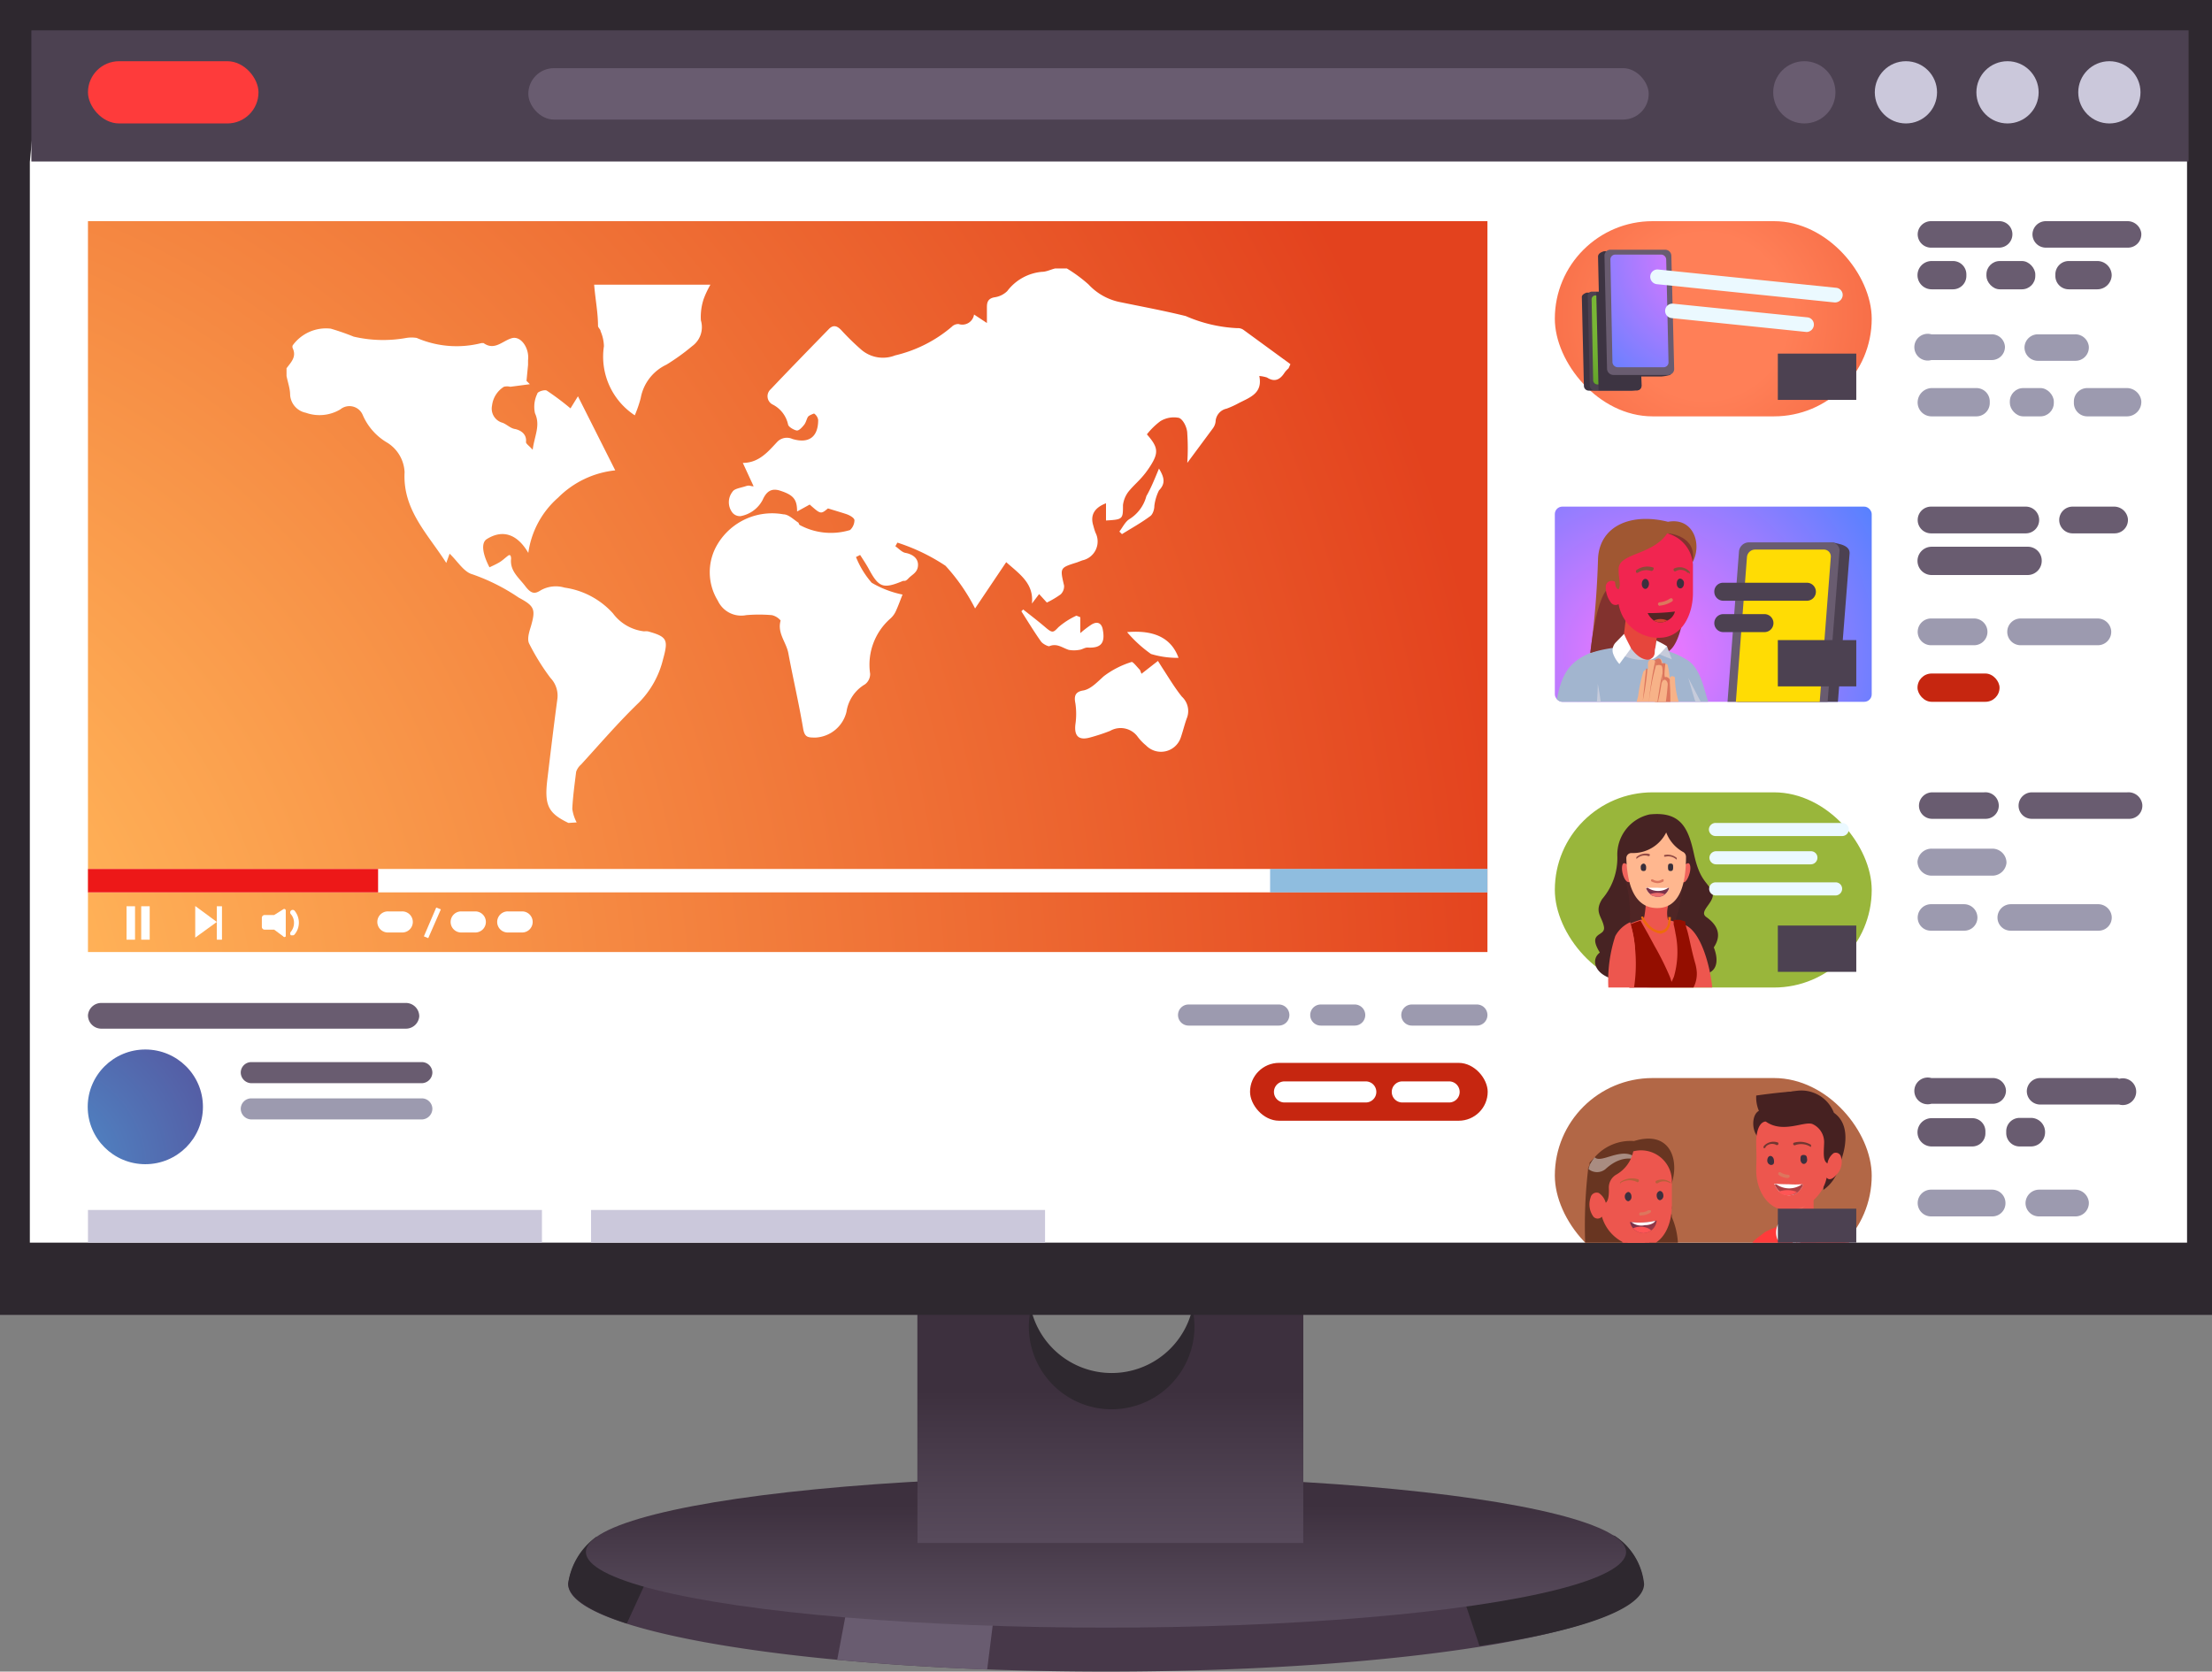 <svg xmlns="http://www.w3.org/2000/svg" xmlns:xlink="http://www.w3.org/1999/xlink" viewBox="0 0 86 65"><rect x="0" y="0" width="86" height="65" fill="#808080" stroke="none"/><defs><style>.cls-1{fill:none;}.cls-2{fill:url(#linear-gradient);}.cls-3{isolation:isolate;}.cls-4{fill:#473849;}.cls-5{fill:#2e282f;}.cls-6{fill:#695c70;}.cls-7{fill:url(#linear-gradient-2);}.cls-8{fill:#3d303e;}.cls-9{fill:url(#linear-gradient-3);}.cls-10,.cls-51{fill:#fff;}.cls-11{fill:url(#radial-gradient);}.cls-12{fill:#3d3442;}.cls-13{fill:#4c4151;}.cls-14{fill:url(#radial-gradient-2);}.cls-15{fill:url(#radial-gradient-3);}.cls-16{fill:url(#radial-gradient-4);}.cls-17{fill:#c62610;}.cls-18{clip-path:url(#clip-path);}.cls-19{fill:url(#radial-gradient-5);}.cls-20{fill:#c6cbdb;}.cls-21{fill:#f7b288;}.cls-22{fill:#dc765d;}.cls-23{fill:#a05732;}.cls-24{fill:#82322e;}.cls-25{fill:url(#radial-gradient-6);}.cls-26{fill:url(#radial-gradient-7);}.cls-27{fill:#874d39;}.cls-28{fill:url(#radial-gradient-8);}.cls-29{fill:url(#radial-gradient-9);}.cls-30{fill:#ffdc04;}.cls-31{fill:#99b63b;}.cls-32{fill:#723731;}.cls-33{fill:url(#radial-gradient-10);}.cls-34{fill:#4f2525;}.cls-35{fill:url(#radial-gradient-11);}.cls-36{fill:url(#radial-gradient-12);}.cls-37{fill:url(#radial-gradient-13);}.cls-38{fill:#ffb78f;}.cls-39{fill:#362e3a;}.cls-40{fill:#924a44;}.cls-41{fill:url(#radial-gradient-14);}.cls-42{fill:#ed6b0d;}.cls-43{fill:url(#radial-gradient-15);}.cls-44{fill:url(#linear-gradient-4);}.cls-45{fill:#ec6c6c;}.cls-46{fill:#9c9aaf;}.cls-47{fill:#ebf9ff;}.cls-48{clip-path:url(#clip-path-2);}.cls-49{fill:#b26746;}.cls-50{fill:url(#radial-gradient-16);}.cls-51{opacity:0.43;mix-blend-mode:overlay;}.cls-52{fill:#ffb592;}.cls-53{fill:url(#radial-gradient-17);}.cls-54{fill:#f47a68;}.cls-55{fill:url(#radial-gradient-18);}.cls-56{clip-path:url(#clip-path-3);}.cls-57{fill:#f55;}.cls-58{fill:#b7603a;}.cls-59{mix-blend-mode:multiply;fill:url(#radial-gradient-19);}.cls-60{fill:#9b241b;}.cls-61{fill:url(#radial-gradient-20);}.cls-62{fill:url(#radial-gradient-21);}.cls-63{fill:#f06357;}.cls-64{fill:url(#radial-gradient-22);}.cls-65{fill:url(#radial-gradient-23);}.cls-66{fill:url(#radial-gradient-24);}.cls-67{fill:url(#radial-gradient-25);}.cls-68{fill:url(#linear-gradient-6);}.cls-69{fill:#cbc8db;}.cls-70{fill:#fe3b3b;}.cls-71{fill:url(#radial-gradient-26);}.cls-72{fill:#ed1818;}.cls-73{fill:#207dc1;opacity:0.5;}.cls-74{fill:url(#radial-gradient-27);}</style><linearGradient id="linear-gradient" x1="-178.75" y1="159" x2="-178.39" y2="159.77" gradientTransform="matrix(1, -0.06, 0.06, 1, 232.7, -122.08)" gradientUnits="userSpaceOnUse"><stop offset="0" stop-color="#7a324a"/><stop offset="0.95" stop-color="#ac4044"/></linearGradient><linearGradient id="linear-gradient-2" x1="43" y1="65.5" x2="43" y2="57.38" gradientUnits="userSpaceOnUse"><stop offset="0" stop-color="#695c70"/><stop offset="0.52" stop-color="#504353"/><stop offset="0.86" stop-color="#3d303e"/></linearGradient><linearGradient id="linear-gradient-3" x1="43.17" y1="64.4" x2="43.17" y2="52.4" xlink:href="#linear-gradient-2"/><radialGradient id="radial-gradient" cx="66.29" cy="12.22" r="24.74" gradientTransform="translate(0 0.09)" gradientUnits="userSpaceOnUse"><stop offset="0.13" stop-color="#ff7f57"/><stop offset="0.63" stop-color="#e3421e"/></radialGradient><radialGradient id="radial-gradient-2" cx="64.93" cy="12.09" r="6.57" gradientTransform="translate(0 0.09)" gradientUnits="userSpaceOnUse"><stop offset="0.03" stop-color="#9bd446"/><stop offset="0.17" stop-color="#95cf43"/><stop offset="0.36" stop-color="#84c03b"/><stop offset="0.57" stop-color="#69a82d"/><stop offset="0.8" stop-color="#43871a"/><stop offset="0.92" stop-color="#2c730e"/></radialGradient><radialGradient id="radial-gradient-3" cx="66.87" cy="9.78" r="9.38" gradientTransform="translate(0 0.09)" gradientUnits="userSpaceOnUse"><stop offset="0" stop-color="#f976ff"/><stop offset="1" stop-color="#1f85ff"/></radialGradient><radialGradient id="radial-gradient-4" cx="64.06" cy="25.45" r="14.01" xlink:href="#radial-gradient-3"/><clipPath id="clip-path" transform="translate(0)"><rect class="cls-1" x="60.45" y="19.7" width="12.32" height="7.59" rx="0.29"/></clipPath><radialGradient id="radial-gradient-5" cx="5731.86" cy="12542.4" r="29.06" gradientTransform="matrix(0.25, 0, 0, 0.25, -1423.62, -3134.23)" gradientUnits="userSpaceOnUse"><stop offset="0.62" stop-color="#f2fbff"/><stop offset="0.74" stop-color="#dbe7f1"/><stop offset="1" stop-color="#a2b5cf"/></radialGradient><radialGradient id="radial-gradient-6" cx="6007.65" cy="13397.11" r="9.23" gradientTransform="matrix(0.25, 0, 0, 0.24, -1455.34, -3205.63)" gradientUnits="userSpaceOnUse"><stop offset="0.41" stop-color="#ffac8b"/><stop offset="0.51" stop-color="#fea687"/><stop offset="0.61" stop-color="#fa987c"/><stop offset="0.73" stop-color="#f47f68"/><stop offset="0.96" stop-color="#e6463c"/></radialGradient><radialGradient id="radial-gradient-7" cx="5728.43" cy="12534.72" r="18.78" gradientTransform="matrix(0.25, 0, 0, 0.25, -1423.62, -3134.23)" gradientUnits="userSpaceOnUse"><stop offset="0.29" stop-color="#ffac8b"/><stop offset="0.46" stop-color="#ffa98a"/><stop offset="0.57" stop-color="#fea086"/><stop offset="0.67" stop-color="#fc917f"/><stop offset="0.76" stop-color="#fa7c76"/><stop offset="0.84" stop-color="#f7606a"/><stop offset="0.92" stop-color="#f43e5b"/><stop offset="0.96" stop-color="#f12550"/></radialGradient><radialGradient id="radial-gradient-8" cx="5724.27" cy="12542.59" r="3.84" gradientTransform="matrix(0.25, 0, 0, 0.25, -1423.62, -3134.23)" gradientUnits="userSpaceOnUse"><stop offset="0.11" stop-color="#a4142c"/><stop offset="0.49" stop-color="#7d1c29"/><stop offset="0.85" stop-color="#532525"/></radialGradient><radialGradient id="radial-gradient-9" cx="5726.55" cy="12539.22" r="4.56" gradientTransform="matrix(0.25, 0, 0, 0.25, -1423.62, -3134.23)" gradientUnits="userSpaceOnUse"><stop offset="0.4" stop-color="#f5657e"/><stop offset="0.49" stop-color="#f26277"/><stop offset="0.63" stop-color="#ea5863"/><stop offset="0.79" stop-color="#dc4842"/><stop offset="0.88" stop-color="#d43f2e"/></radialGradient><radialGradient id="radial-gradient-10" cx="-2682.9" cy="14000.16" r="36.58" gradientTransform="translate(841.8 -4006.82) scale(0.29 0.29)" gradientUnits="userSpaceOnUse"><stop offset="0.11" stop-color="#aa564e"/><stop offset="0.22" stop-color="#984d46"/><stop offset="0.5" stop-color="#6c3633"/><stop offset="0.72" stop-color="#512827"/><stop offset="0.85" stop-color="#472323"/></radialGradient><radialGradient id="radial-gradient-11" cx="-2686.31" cy="14021.76" r="7.6" gradientTransform="translate(841.8 -4006.82) scale(0.29 0.29)" gradientUnits="userSpaceOnUse"><stop offset="0.37" stop-color="#ffb592"/><stop offset="0.57" stop-color="#ffb290"/><stop offset="0.65" stop-color="#feae8d"/><stop offset="0.73" stop-color="#fb9e81"/><stop offset="0.9" stop-color="#f37363"/><stop offset="1" stop-color="#ed564e"/></radialGradient><radialGradient id="radial-gradient-12" cx="-2698.69" cy="11849.79" r="21.62" gradientTransform="translate(941.74 -3810.07) scale(0.33 0.32)" gradientUnits="userSpaceOnUse"><stop offset="0.15" stop-color="#ffbc9b"/><stop offset="0.29" stop-color="#feb999"/><stop offset="0.4" stop-color="#fdaf91"/><stop offset="0.51" stop-color="#fa9e85"/><stop offset="0.61" stop-color="#f68574"/><stop offset="0.71" stop-color="#f0675e"/><stop offset="0.71" stop-color="#f0645c"/></radialGradient><radialGradient id="radial-gradient-13" cx="-2698.87" cy="11849.79" r="21.62" xlink:href="#radial-gradient-12"/><radialGradient id="radial-gradient-14" cx="-2686.27" cy="14019.23" r="14.3" gradientTransform="translate(841.8 -4006.82) scale(0.29 0.29)" gradientUnits="userSpaceOnUse"><stop offset="0" stop-color="#ff5136"/><stop offset="0.1" stop-color="#f54b31"/><stop offset="0.26" stop-color="#db3b24"/><stop offset="0.47" stop-color="#b2200f"/><stop offset="0.6" stop-color="#940e00"/></radialGradient><radialGradient id="radial-gradient-15" cx="-2689.91" cy="14013.86" r="15.22" xlink:href="#radial-gradient-11"/><linearGradient id="linear-gradient-4" x1="-8944.5" y1="-1879.13" x2="-8944.5" y2="-1878.89" gradientTransform="matrix(-1.63, 0.05, 0.14, 1.64, -14286.57, 3595.1)" xlink:href="#linear-gradient"/><clipPath id="clip-path-2" transform="translate(0)"><rect class="cls-1" x="60.33" y="41.44" width="12.63" height="6.88"/></clipPath><radialGradient id="radial-gradient-16" cx="3538.3" cy="9090" r="9.02" gradientTransform="matrix(0.31, -0.02, 0.02, 0.31, -1206.39, -2707.05)" gradientUnits="userSpaceOnUse"><stop offset="0.11" stop-color="#be522f"/><stop offset="0.47" stop-color="#964529"/><stop offset="0.85" stop-color="#683521"/></radialGradient><radialGradient id="radial-gradient-17" cx="3540.65" cy="9105.07" r="4.47" gradientTransform="matrix(0.31, -0.02, 0.02, 0.31, -1206.39, -2707.05)" gradientUnits="userSpaceOnUse"><stop offset="0.3" stop-color="#ffb592"/><stop offset="0.4" stop-color="#feb08f"/><stop offset="0.52" stop-color="#fca385"/><stop offset="0.64" stop-color="#f78c75"/><stop offset="0.76" stop-color="#f16c5e"/><stop offset="0.84" stop-color="#ed564e"/></radialGradient><radialGradient id="radial-gradient-18" cx="3541.42" cy="9096.12" r="10.08" gradientTransform="matrix(0.31, -0.02, 0.02, 0.31, -1206.39, -2707.05)" gradientUnits="userSpaceOnUse"><stop offset="0.13" stop-color="#ffb592"/><stop offset="0.3" stop-color="#feb290"/><stop offset="0.44" stop-color="#fca888"/><stop offset="0.57" stop-color="#f9977c"/><stop offset="0.69" stop-color="#f57e6b"/><stop offset="0.8" stop-color="#ef6055"/><stop offset="0.84" stop-color="#ed564e"/></radialGradient><clipPath id="clip-path-3" transform="translate(0)"><path class="cls-2" d="M63.37,47.52a.55.55,0,0,0,.53.43.53.53,0,0,0,.51-.49A2.93,2.93,0,0,1,63.37,47.52Z"/></clipPath><radialGradient id="radial-gradient-19" cx="3560.79" cy="9105.99" r="6.7" gradientTransform="matrix(0.31, -0.02, 0.02, 0.31, -1206.39, -2707.05)" gradientUnits="userSpaceOnUse"><stop offset="0" stop-color="#fff"/><stop offset="0.09" stop-color="#f9fafa"/><stop offset="0.21" stop-color="#e8ebed"/><stop offset="0.35" stop-color="#ccd3d7"/><stop offset="0.5" stop-color="#a5b2b9"/><stop offset="0.65" stop-color="#738892"/><stop offset="0.75" stop-color="#506a77"/></radialGradient><radialGradient id="radial-gradient-20" cx="68.77" cy="47.64" r="6.17" gradientTransform="translate(0 0.09)" gradientUnits="userSpaceOnUse"><stop offset="0.13" stop-color="#ff3b3b"/><stop offset="0.28" stop-color="#f6373a"/><stop offset="0.52" stop-color="#de2d35"/><stop offset="0.83" stop-color="#b61c2f"/><stop offset="0.95" stop-color="#a4142c"/></radialGradient><radialGradient id="radial-gradient-21" cx="3560.74" cy="9104.99" r="8.83" gradientTransform="matrix(0.31, -0.02, 0.02, 0.31, -1206.39, -2707.05)" gradientUnits="userSpaceOnUse"><stop offset="0.55" stop-color="#ffb592"/><stop offset="0.63" stop-color="#feb290"/><stop offset="0.69" stop-color="#fca888"/><stop offset="0.74" stop-color="#f9977c"/><stop offset="0.79" stop-color="#f57e6b"/><stop offset="0.84" stop-color="#ef6055"/><stop offset="0.86" stop-color="#ed564e"/></radialGradient><radialGradient id="radial-gradient-22" cx="3556.16" cy="9088.73" r="5.61" gradientTransform="matrix(0.31, -0.02, 0.02, 0.31, -1206.39, -2707.05)" gradientUnits="userSpaceOnUse"><stop offset="0.03" stop-color="#c25b55"/><stop offset="0.11" stop-color="#ad524c"/><stop offset="0.25" stop-color="#87403c"/><stop offset="0.34" stop-color="#743734"/><stop offset="0.49" stop-color="#5b2b2a"/><stop offset="0.62" stop-color="#4b2423"/><stop offset="0.73" stop-color="#462121"/></radialGradient><radialGradient id="radial-gradient-23" cx="3562.48" cy="9081.36" r="19.11" xlink:href="#radial-gradient-22"/><radialGradient id="radial-gradient-24" cx="3559" cy="9093.5" r="16.27" gradientTransform="matrix(0.31, -0.02, 0.02, 0.31, -1206.39, -2707.05)" gradientUnits="userSpaceOnUse"><stop offset="0.13" stop-color="#ffb592"/><stop offset="0.25" stop-color="#feb290"/><stop offset="0.35" stop-color="#fca888"/><stop offset="0.44" stop-color="#f9977c"/><stop offset="0.53" stop-color="#f57e6b"/><stop offset="0.61" stop-color="#ef6055"/><stop offset="0.63" stop-color="#ed564e"/></radialGradient><radialGradient id="radial-gradient-25" cx="3562.5" cy="9081.49" r="18.05" xlink:href="#radial-gradient-22"/><linearGradient id="linear-gradient-6" x1="-9976.92" y1="-3775.65" x2="-9976.92" y2="-3775.49" gradientTransform="matrix(-3.06, 0.03, 0.19, 3.07, -29768.09, 11880.54)" xlink:href="#linear-gradient"/><radialGradient id="radial-gradient-26" cx="-9.4" cy="40.14" r="100.81" gradientTransform="translate(0 0.09)" gradientUnits="userSpaceOnUse"><stop offset="0.13" stop-color="#ffb157"/><stop offset="0.53" stop-color="#eb602d"/><stop offset="0.68" stop-color="#e3421e"/></radialGradient><radialGradient id="radial-gradient-27" cx="1.65" cy="45.31" r="14.24" gradientTransform="translate(0 0.09)" gradientUnits="userSpaceOnUse"><stop offset="0" stop-color="#4d8ecb"/><stop offset="1" stop-color="#5d2a7c"/></radialGradient></defs><title>Low_many_view</title><g class="cls-3"><g id="_Layer_" data-name="&lt;Layer&gt;"><path class="cls-4" d="M62.75,59.71l-2.29,0c-3.74-.93-10.17-1.54-17.46-1.54a82.91,82.91,0,0,0-17.16,1.47,16.85,16.85,0,0,0-2.67.16,2.7,2.7,0,0,0-1.08,1.8C22.09,63.46,31.45,65,43,65s20.9-1.54,20.9-3.43A2.53,2.53,0,0,0,62.75,59.71Z" transform="translate(0)"/><path class="cls-5" d="M63.92,61.59a2.53,2.53,0,0,0-1.15-1.87l-2.3,0c-.74-.19-1.59-.36-2.52-.51L56.52,61l1,3C61.46,63.43,63.92,62.56,63.92,61.59Z" transform="translate(0)"/><path class="cls-5" d="M25.22,61.28l-.72-1.63a5.91,5.91,0,0,0-1.33.12,2.7,2.7,0,0,0-1.08,1.8c0,.56.82,1.09,2.28,1.56Z" transform="translate(0)"/><path class="cls-6" d="M32.55,64.54c1.79.17,3.75.3,5.83.38l.27-2.16L33,62.15Z" transform="translate(0)"/><ellipse class="cls-7" cx="43" cy="60.35" rx="20.22" ry="2.94"/><path class="cls-8" d="M50,57.7c-1.31-.12-2.73-.2-4.22-.25l2.14,1.85Z" transform="translate(0)"/><path class="cls-8" d="M38.11,59.3l2.44-1.85h-.36c-.92,0-1.8.07-2.66.13Z" transform="translate(0)"/><path class="cls-5" d="M50.67,49.17v8.72h-15V49.17h4.49a3.39,3.39,0,0,0-.16,1,3.22,3.22,0,1,0,6.44,0,3.39,3.39,0,0,0-.16-1Z" transform="translate(0)"/><path class="cls-9" d="M50.67,50.58V60h-15V50.58h4.49a3.39,3.39,0,0,0-.16,1,3.22,3.22,0,0,0,6.44,0,3.39,3.39,0,0,0-.16-1Z" transform="translate(0)"/><rect class="cls-5" width="86" height="51.13"/><polygon class="cls-10" points="85.03 6.3 85.03 48.32 1.16 48.32 1.16 6.3 1.62 1.36 84.83 1.5 85.03 6.3"/><rect class="cls-11" x="60.45" y="8.6" width="12.32" height="7.59" rx="3.8"/><path class="cls-12" d="M61.68,11.38l.15,0,1.52,0a.2.2,0,0,1,.19.19L63.63,15c0,.07.12.11.07.14a1.09,1.09,0,0,1-.26.05H61.77a.19.19,0,0,1-.19-.19l-.08-3.45C61.5,11.47,61.58,11.42,61.68,11.38Z" transform="translate(0)"/><path class="cls-13" d="M61.88,11.34h1.67a.19.19,0,0,1,.19.18L63.82,15a.18.18,0,0,1-.18.18H62a.19.19,0,0,1-.19-.18l-.08-3.46A.17.17,0,0,1,61.88,11.34Z" transform="translate(0)"/><path class="cls-14" d="M62,11.49h1.39a.16.16,0,0,1,.16.15l.07,3.16a.15.15,0,0,1-.15.15H62.1a.17.17,0,0,1-.16-.15l-.06-3.16A.15.15,0,0,1,62,11.49Z" transform="translate(0)"/><path class="cls-12" d="M63.82,15a.18.18,0,0,1-.18.18H62.15l-.09-3.82h1.49a.19.19,0,0,1,.19.18Z" transform="translate(0)"/><path class="cls-12" d="M62.36,9.77l.19,0,1.94,0a.23.23,0,0,1,.24.23l.11,4.41c0,.08.16.13.09.17a1.75,1.75,0,0,1-.33.06H62.48a.24.24,0,0,1-.25-.23L62.13,10C62.12,9.87,62.23,9.81,62.36,9.77Z" transform="translate(0)"/><path class="cls-6" d="M62.61,9.71h2.13a.24.24,0,0,1,.24.23l.11,4.41a.23.23,0,0,1-.23.23H62.73a.25.25,0,0,1-.25-.23l-.1-4.41A.23.23,0,0,1,62.61,9.71Z" transform="translate(0)"/><path class="cls-15" d="M62.8,9.9h1.78a.2.2,0,0,1,.2.19l.09,4a.19.19,0,0,1-.2.19H62.9a.21.21,0,0,1-.21-.19l-.08-4A.19.19,0,0,1,62.8,9.9Z" transform="translate(0)"/><rect class="cls-16" x="60.45" y="19.7" width="12.32" height="7.59" rx="0.29"/><path class="cls-6" d="M78.83,22.36H75.1a.55.55,0,0,1-.55-.55h0a.55.55,0,0,1,.55-.55h3.73a.54.54,0,0,1,.55.55h0A.55.55,0,0,1,78.83,22.36Z" transform="translate(0)"/><rect class="cls-17" x="74.55" y="26.19" width="3.19" height="1.1" rx="0.55"/><g class="cls-18"><path class="cls-19" d="M60.42,27.76c.22-1.19.32-1.92,1.41-2.37a7.14,7.14,0,0,1,1-.29c0,.16.56.13,1.14.13h.51a3.14,3.14,0,0,1,1.06.4c.61.32.72,1.28.91,1.76C65.15,28.5,62.21,27.92,60.42,27.76Z" transform="translate(0)"/><path class="cls-20" d="M62,27.94a8.34,8.34,0,0,0,.12-1.35,12.31,12.31,0,0,1,.2,1.58C62.28,28.31,62,27.94,62,27.94Z" transform="translate(0)"/><path class="cls-20" d="M66,27.54c-.15-.41-.36-1.18-.36-1.18l.55,1.06Z" transform="translate(0)"/><path class="cls-21" d="M65.44,27.73a3.25,3.25,0,0,1-.32-1.37c0-.07-.18-.1-.2,0a.84.84,0,0,0,0,.2,2.78,2.78,0,0,0-.09-.72.44.44,0,0,0-.2-.05s0-.21-.15-.18a.35.35,0,0,0-.17.11s0,2.47,0,2.46S65.44,27.73,65.44,27.73Z" transform="translate(0)"/><path class="cls-22" d="M64.46,28.12l.46-.18v-.09a9.68,9.68,0,0,0,0-1.29v-.14s-.09-.12-.17-.09,0-.52,0-.54H64.6s0-.21-.15-.18a.35.35,0,0,0-.17.11s0,.42,0,.92Z" transform="translate(0)"/><path class="cls-21" d="M64.61,28.12a9.79,9.79,0,0,0,.23-1.51c0-.15-.18-.31-.25,0,0,0,.11-.67,0-.73a.21.21,0,0,0-.19,0s0-.21-.13-.22-.2,0-.2.19a1.33,1.33,0,0,1,0,.17.24.24,0,0,0-.18.1,5.75,5.75,0,0,0-.2.94c-.06.26-.31,1.12-.31,1.12Z" transform="translate(0)"/><path class="cls-22" d="M64.6,26.55a7.75,7.75,0,0,1-.19.94s.15-1.08.22-1.29Z" transform="translate(0)"/><path class="cls-22" d="M64.39,25.85a8.93,8.93,0,0,0-.29,1.51,13.28,13.28,0,0,1,.26-1.69S64.41,25.8,64.39,25.85Z" transform="translate(0)"/><path class="cls-22" d="M64.05,26a9.45,9.45,0,0,1-.18,1.24L64,26Z" transform="translate(0)"/><path class="cls-23" d="M64.85,20.29c-1.44-.36-2.65.16-2.72,1.42a34.89,34.89,0,0,1-.3,3.68l.87-.31c.37-.46,2.18-.39,2.27-1.14a4.42,4.42,0,0,1,.79-2C66.21,21.25,65.88,20.1,64.85,20.29Z" transform="translate(0)"/><path class="cls-24" d="M64.86,20.74s1.16.08.94,1.14Z" transform="translate(0)"/><path class="cls-24" d="M62.63,22.81c-.56.2-.79,2.48-.8,2.58a5.65,5.65,0,0,1,2.68-.16l.37.09c.47-.31.62-1.61.6-1.66A25.75,25.75,0,0,1,62.82,23C62.71,22.82,62.63,22.81,62.63,22.81Z" transform="translate(0)"/><path class="cls-25" d="M63.07,25.23l.18-1.51,1.21.76-.12.82c0,.18,0,.33-.25.35C63.71,25.69,63.08,25.47,63.07,25.23Z" transform="translate(0)"/><path class="cls-26" d="M62.43,22.8a.23.23,0,0,1,.31-.2c.11,0,0,.25.19.32.1-.21,0-.36,0-.79,0-.63,1.31-.53,1.89-1.39a1.34,1.34,0,0,1,1,1.22c0,.84,0,.68,0,1.1,0,.82-.41,1.73-1.3,1.74a1.57,1.57,0,0,1-1.59-1.31.22.22,0,0,1-.3-.06A1,1,0,0,1,62.43,22.8Z" transform="translate(0)"/><path class="cls-27" d="M63.68,22.27a.07.07,0,0,1-.06,0,.08.08,0,0,1,0-.1.72.72,0,0,1,.66-.1.07.07,0,0,1,0,.08.08.08,0,0,1-.09.05.59.59,0,0,0-.54.09Z" transform="translate(0)"/><path class="cls-27" d="M65.67,22.27a.09.09,0,0,1-.06,0,.38.38,0,0,0-.44-.07.07.07,0,0,1-.09,0,.08.08,0,0,1,0-.09.51.51,0,0,1,.6.11.07.07,0,0,1,0,.1Z" transform="translate(0)"/><path class="cls-8" d="M64.11,22.7c0-.1-.06-.19-.14-.19s-.14.09-.14.2.07.19.14.19S64.11,22.81,64.11,22.7Z" transform="translate(0)"/><path class="cls-8" d="M65.47,22.69a.17.17,0,0,0-.15-.19c-.07,0-.13.08-.13.19s.06.19.14.19S65.47,22.79,65.47,22.69Z" transform="translate(0)"/><path class="cls-22" d="M64.53,23.56a.08.08,0,0,1-.07-.07.07.07,0,0,1,.07-.07.88.88,0,0,0,.39-.14.08.08,0,0,1,.1,0,.08.08,0,0,1,0,.1,1.07,1.07,0,0,1-.48.17Z" transform="translate(0)"/><path class="cls-28" d="M65.12,23.78a.53.53,0,0,1-.3.35.51.51,0,0,1-.52,0,.79.79,0,0,1-.24-.29A8.45,8.45,0,0,0,65.12,23.78Z" transform="translate(0)"/><path class="cls-29" d="M64.82,24.13a.51.51,0,0,1-.52,0A.61.61,0,0,1,64.82,24.13Z" transform="translate(0)"/><path class="cls-20" d="M63.07,25.23l.32-.06s.28.46.65.48a1.77,1.77,0,0,1-1-.19C62.7,25.22,63.07,25.23,63.07,25.23Z" transform="translate(0)"/><path class="cls-10" d="M63.14,24.65c.11.25.2.41.24.49a.11.11,0,0,1,0,.11l-.42.57a1.22,1.22,0,0,1-.25-.42.44.44,0,0,1,.1-.41Z" transform="translate(0)"/><path class="cls-20" d="M64.36,25.38c.09-.28.45-.25.45-.25l.19.51Z" transform="translate(0)"/><path class="cls-10" d="M64.4,24.91l-.06.39h0c0,.24-.1.29-.21.35.25,0,.5-.34.68-.52A3.23,3.23,0,0,0,64.4,24.91Z" transform="translate(0)"/><path class="cls-13" d="M71.58,21.17l-.28-.07-2.91.07a.4.4,0,0,0-.39.35l-.52,6.61c0,.13-.25.2-.15.26a2.54,2.54,0,0,0,.48.09H71a.39.39,0,0,0,.39-.35l.52-6.61C71.92,21.33,71.77,21.23,71.58,21.17Z" transform="translate(0)"/><path class="cls-6" d="M71.21,21.09H68a.39.39,0,0,0-.39.35L67.11,28a.33.33,0,0,0,.33.36h3.19A.4.4,0,0,0,71,28l.52-6.6A.33.33,0,0,0,71.21,21.09Z" transform="translate(0)"/><path class="cls-30" d="M70.9,21.37H68.24a.32.32,0,0,0-.32.29l-.46,6a.27.27,0,0,0,.28.29H70.4a.32.32,0,0,0,.32-.29l.46-6A.27.27,0,0,0,70.9,21.37Z" transform="translate(0)"/><path class="cls-13" d="M67,23.36h3.25a.35.35,0,0,0,.35-.35h0a.35.35,0,0,0-.35-.35H67a.34.34,0,0,0-.35.35h0A.35.35,0,0,0,67,23.36Z" transform="translate(0)"/><path class="cls-13" d="M67,24.58h1.6a.35.35,0,0,0,.35-.35h0a.35.35,0,0,0-.35-.35H67a.35.35,0,0,0-.35.35h0A.35.35,0,0,0,67,24.58Z" transform="translate(0)"/></g><rect class="cls-31" x="60.45" y="30.81" width="12.32" height="7.59" rx="3.8"/><path class="cls-32" d="M63.74,34c-.37.8-.33,1.94.26,2.2.41.18,1.93.06,1.68-.17-.49-.44-.49-.71-.28-1.65Z" transform="translate(0)"/><path class="cls-32" d="M65.55,33.13a.35.35,0,0,1,.31.27,1.14,1.14,0,0,0-.37-.12C65.4,33.29,65.55,33.13,65.55,33.13Z" transform="translate(0)"/><path class="cls-32" d="M63.23,33.17c-.13.07-.18.23-.21.63.14-.35.23-.44.33-.48Z" transform="translate(0)"/><path class="cls-33" d="M66.34,35.66c-.34-.24.42-.61.22-1s-.48-.43-.7-1.45-.52-1.67-1.73-1.54a1.6,1.6,0,0,0-1.25,1.63,2.46,2.46,0,0,1-.59,1.66c-.32.51,0,.68.07,1.08s-.67.17-.16,1c-.36.27-.22.88.63,1.06a14.06,14.06,0,0,0,3.33-.2c.91-.08.47-1.06.47-1.06C67,36.29,66.68,35.9,66.34,35.66Z" transform="translate(0)"/><path class="cls-34" d="M63.14,34a5.32,5.32,0,0,1,.16,2.42c-.28,1.1,1.49.44,1.78-.48a4.52,4.52,0,0,0,.3-2.15C65.27,33.22,63.14,34,63.14,34Z" transform="translate(0)"/><path class="cls-35" d="M66.57,38.4H63.34a2.66,2.66,0,0,1,0-.3,6.07,6.07,0,0,1,.07-2.2h0l.21-.08h0l.18-.06h0l.07,0h0c.06,0,.09-.32.11-.5a1,1,0,0,1,0-.15l.87.05v.08a1.07,1.07,0,0,0,0,.53s.33.08.58.17C66.13,36.12,66.5,37.63,66.57,38.4Z" transform="translate(0)"/><path class="cls-36" d="M63.35,33.71c-.22-.25-.29-.14-.29.06s.12.57.29.53S63.35,33.71,63.35,33.71Z" transform="translate(0)"/><path class="cls-37" d="M65.43,33.71c.22-.25.29-.14.29.06s-.16.6-.29.53S65.43,33.71,65.43,33.71Z" transform="translate(0)"/><path class="cls-38" d="M65.42,33.12a.22.22,0,0,1,.13.19c0,1.19-.3,2-1.12,2s-1.16-.78-1.2-1.93a.2.2,0,0,1,.2-.21,1.44,1.44,0,0,0,1.35-.8A1.47,1.47,0,0,0,65.42,33.12Z" transform="translate(0)"/><path class="cls-39" d="M64.85,33.72c0-.08,0-.14.1-.14s.1.06.1.14,0,.15-.1.15S64.85,33.8,64.85,33.72Z" transform="translate(0)"/><path class="cls-39" d="M63.79,33.72a.13.13,0,0,1,.11-.14c.05,0,.1.06.1.14s0,.15-.1.15S63.79,33.8,63.79,33.72Z" transform="translate(0)"/><path class="cls-40" d="M65.15,33.4h0a.48.48,0,0,0-.39-.09s-.06,0-.06,0a0,0,0,0,1,0-.06.56.56,0,0,1,.49.11,0,0,0,0,1,0,.07Z" transform="translate(0)"/><path class="cls-40" d="M63.62,33.4h0a0,0,0,0,1,0-.07.55.55,0,0,1,.51-.12.05.05,0,0,1,0,.07.06.06,0,0,1-.07,0,.45.45,0,0,0-.4.09Z" transform="translate(0)"/><path class="cls-22" d="M64.43,34.34a.55.55,0,0,1-.23-.07.06.06,0,0,1,0-.07.07.07,0,0,1,.07,0,.3.3,0,0,0,.34,0,.06.06,0,0,1,.07,0,0,0,0,0,1,0,.07A.44.44,0,0,1,64.43,34.34Z" transform="translate(0)"/><path class="cls-41" d="M65.84,38.4H63.35a1.89,1.89,0,0,0,.06-.18l0-.12A4,4,0,0,0,63.57,37a3.62,3.62,0,0,0-.18-1.06l.21-.08h0l.18-.06h0l.29.51.26.48A11.11,11.11,0,0,1,64.93,38l.06.18.09-.2a3.48,3.48,0,0,0,.06-1.69,3.27,3.27,0,0,0-.07-.34c0-.1,0-.17,0-.18h0l.09,0,.16,0h0l.2.06s0,.12.07.33.17.8.33,1.34a1.81,1.81,0,0,1,.05.31A1.16,1.16,0,0,1,65.84,38.4Z" transform="translate(0)"/><path class="cls-42" d="M64.57,36.31a1,1,0,0,1-.75-.6.05.05,0,0,1,0-.07,0,0,0,0,1,.06,0c.22.43.54.6.74.54s.26-.23.24-.52a0,0,0,0,1,.1,0c0,.33-.09.56-.31.62Z" transform="translate(0)"/><path class="cls-43" d="M63.53,38.4h-1a5.6,5.6,0,0,1,.27-2,1.23,1.23,0,0,1,.58-.54h0A6.1,6.1,0,0,1,63.53,38.4Z" transform="translate(0)"/><path class="cls-10" d="M64,34.54a.5.5,0,0,0,.31.31h0a.44.44,0,0,0,.3,0c.19-.07.33-.34.26-.33a2.56,2.56,0,0,1-.43,0C64,34.53,64,34.5,64,34.54Z" transform="translate(0)"/><path class="cls-44" d="M64,34.54a.51.51,0,0,0,.16.23.28.28,0,0,0,.15.08h0a.45.45,0,0,0,.3,0,.41.41,0,0,0,.13-.08c.12-.11.18-.26.13-.25h0a.72.72,0,0,1-.81,0h0S64,34.53,64,34.54Z" transform="translate(0)"/><path class="cls-45" d="M64.15,34.77a.28.28,0,0,0,.15.08h0a.45.45,0,0,0,.3,0,.41.41,0,0,0,.13-.08A.82.82,0,0,0,64.15,34.77Z" transform="translate(0)"/><path class="cls-46" d="M77.46,34.05H75.1a.55.55,0,0,1-.55-.55h0A.55.55,0,0,1,75.1,33h2.36a.55.55,0,0,1,.55.55h0A.55.55,0,0,1,77.46,34.05Z" transform="translate(0)"/><path class="cls-6" d="M77.72,8.6H75.09a.52.52,0,0,0-.53.46.52.52,0,0,0,.51.57h2.65a.52.52,0,0,0,.52-.52h0A.51.51,0,0,0,77.72,8.6Z" transform="translate(0)"/><path class="cls-6" d="M82.71,8.6H79.54a.52.52,0,0,0-.52.51h0a.52.52,0,0,0,.52.52h3.19a.52.52,0,0,0,.52-.57A.54.54,0,0,0,82.71,8.6Z" transform="translate(0)"/><rect class="cls-6" x="77.23" y="10.15" width="1.9" height="1.1" rx="0.52"/><path class="cls-6" d="M76.45,10.67a.52.52,0,0,0-.52-.52H75.1a.55.55,0,0,0-.55.55h0a.55.55,0,0,0,.55.55h.83a.52.52,0,0,0,.52-.52Z" transform="translate(0)"/><path class="cls-6" d="M81.54,10.15H80.43a.52.52,0,0,0-.52.52v.06a.52.52,0,0,0,.52.52h1.11a.56.56,0,0,0,.56-.55h0A.56.56,0,0,0,81.54,10.15Z" transform="translate(0)"/><path class="cls-46" d="M77.42,13H75.09a.52.52,0,1,0,0,1h2.35a.51.51,0,0,0,.51-.52h0A.51.51,0,0,0,77.42,13Z" transform="translate(0)"/><path class="cls-46" d="M80.67,13H79.23a.52.52,0,0,0-.52.51h0a.52.52,0,0,0,.52.52h1.46a.52.52,0,0,0,.52-.57A.53.53,0,0,0,80.67,13Z" transform="translate(0)"/><rect class="cls-46" x="78.14" y="15.09" width="1.71" height="1.1" rx="0.52"/><path class="cls-46" d="M76.84,15.09H75.13a.56.56,0,0,0-.57.49.54.54,0,0,0,.54.61h1.74a.52.52,0,0,0,.52-.52v-.06A.52.52,0,0,0,76.84,15.09Z" transform="translate(0)"/><path class="cls-46" d="M82.68,15.09H81.15a.52.52,0,0,0-.52.52v.06a.52.52,0,0,0,.52.52H82.7a.56.56,0,0,0,.55-.61A.57.57,0,0,0,82.68,15.09Z" transform="translate(0)"/><path class="cls-6" d="M78.76,19.7H75.09a.52.52,0,0,0-.53.47.52.52,0,0,0,.51.57h3.69a.52.52,0,0,0,.52-.52h0A.52.52,0,0,0,78.76,19.7Z" transform="translate(0)"/><path class="cls-6" d="M82.19,19.7H80.58a.52.52,0,0,0-.52.52h0a.52.52,0,0,0,.52.52h1.63a.52.52,0,0,0,.52-.57A.54.54,0,0,0,82.19,19.7Z" transform="translate(0)"/><path class="cls-46" d="M76.75,24.05H75.09a.52.52,0,0,0-.53.47.52.52,0,0,0,.51.57h1.68a.52.52,0,0,0,.52-.52h0A.52.52,0,0,0,76.75,24.05Z" transform="translate(0)"/><path class="cls-46" d="M81.56,24.05h-3a.52.52,0,0,0-.52.52h0a.52.52,0,0,0,.52.52h3a.52.52,0,0,0,.52-.57A.53.53,0,0,0,81.56,24.05Z" transform="translate(0)"/><path class="cls-6" d="M77.14,30.81h-2a.52.52,0,0,0-.53.47.51.51,0,0,0,.51.56h2.07a.51.51,0,0,0,.52-.51h0A.52.52,0,0,0,77.14,30.81Z" transform="translate(0)"/><path class="cls-6" d="M82.71,30.81H79a.52.52,0,0,0-.52.52h0a.51.51,0,0,0,.52.51h3.77a.51.51,0,0,0,.52-.56A.54.54,0,0,0,82.71,30.81Z" transform="translate(0)"/><path class="cls-46" d="M76.36,35.16H75.09a.52.52,0,0,0-.53.47.51.51,0,0,0,.51.56h1.29a.51.51,0,0,0,.52-.51h0A.52.52,0,0,0,76.36,35.16Z" transform="translate(0)"/><path class="cls-46" d="M81.56,35.16H78.18a.52.52,0,0,0-.52.52h0a.51.51,0,0,0,.52.51h3.4a.51.51,0,0,0,.52-.56A.53.53,0,0,0,81.56,35.16Z" transform="translate(0)"/><path class="cls-6" d="M77.46,41.92H75.09a.52.52,0,1,0,0,1h2.39a.51.51,0,0,0,.51-.52h0A.51.51,0,0,0,77.46,41.92Z" transform="translate(0)"/><path class="cls-6" d="M82.32,41.92h-3a.52.52,0,0,0-.52.51h0a.52.52,0,0,0,.52.52h3.07a.52.52,0,1,0,0-1Z" transform="translate(0)"/><path class="cls-6" d="M77.19,44a.51.51,0,0,0-.51-.52H75.1a.55.55,0,0,0-.55.55h0a.55.55,0,0,0,.55.55h1.58a.51.51,0,0,0,.51-.52Z" transform="translate(0)"/><path class="cls-6" d="M78.93,43.47h-.44A.52.52,0,0,0,78,44v.06a.52.52,0,0,0,.52.52h.44a.55.55,0,0,0,.55-.55h0A.55.55,0,0,0,78.93,43.47Z" transform="translate(0)"/><path class="cls-46" d="M77.46,46.26H75.09a.52.52,0,0,0-.53.47.52.52,0,0,0,.51.57h2.39a.51.51,0,0,0,.51-.52h0A.52.52,0,0,0,77.46,46.26Z" transform="translate(0)"/><path class="cls-46" d="M80.67,46.26h-1.4a.53.53,0,0,0-.52.52h0a.52.52,0,0,0,.52.52h1.42a.52.52,0,0,0,.52-.57A.54.54,0,0,0,80.67,46.26Z" transform="translate(0)"/><path class="cls-47" d="M71.32,11.76l-6.91-.71a.29.29,0,0,1-.25-.31h0a.28.28,0,0,1,.31-.26l6.91.71a.28.28,0,0,1,.26.31h0A.3.3,0,0,1,71.32,11.76Z" transform="translate(0)"/><path class="cls-47" d="M70.24,12.91,65,12.37a.28.28,0,0,1-.26-.31h0a.28.28,0,0,1,.32-.25l5.21.53a.28.28,0,0,1,.25.31h0A.29.29,0,0,1,70.24,12.91Z" transform="translate(0)"/><path class="cls-47" d="M66.7,32.51h4.92a.26.26,0,0,0,.26-.26h0a.26.26,0,0,0-.26-.25H66.7a.26.26,0,0,0-.26.25h0A.26.26,0,0,0,66.7,32.51Z" transform="translate(0)"/><path class="cls-47" d="M66.7,34.82h4.67a.26.26,0,0,0,.25-.26h0a.25.25,0,0,0-.25-.25H66.7a.25.25,0,0,0-.25.25h0A.26.26,0,0,0,66.7,34.82Z" transform="translate(0)"/><path class="cls-47" d="M66.72,33.61H70.4a.26.26,0,0,0,.26-.26h0a.25.25,0,0,0-.26-.25H66.72a.26.26,0,0,0-.26.25h0A.26.26,0,0,0,66.72,33.61Z" transform="translate(0)"/><rect class="cls-13" x="69.12" y="13.75" width="3.05" height="1.8"/><rect class="cls-13" x="69.12" y="24.89" width="3.05" height="1.8"/><rect class="cls-13" x="69.12" y="35.99" width="3.05" height="1.8"/><g class="cls-48"><rect class="cls-49" x="60.45" y="41.92" width="12.32" height="7.59" rx="3.8"/><path class="cls-50" d="M65,47.33a2.91,2.91,0,0,1,.14,1.91c-.08.15-.33.16-.33.16l-3.13.11s0-.22,0-.33a18.9,18.9,0,0,1,.06-3.68v-.06l.06-.15,0-.08,0,0v0l0,0,0,0L62,45v0a1.85,1.85,0,0,1,1.53-.63c1.35-.42,1.73.64,1.5,1.52a1.66,1.66,0,0,1-.12.31c-.17.38.25.73,0,.93C65,47.18,65,47.26,65,47.33Z" transform="translate(0)"/><path class="cls-51" d="M63.75,45.16s-.58-.39-1.33.3a.52.52,0,0,1-.66,0,1,1,0,0,1,.07-.21A2.14,2.14,0,0,1,62,45c.22.24.9-.3,1.42-.09C64.1,45.17,63.75,45.16,63.75,45.16Z" transform="translate(0)"/><path class="cls-52" d="M65.42,49.51H61.75a.88.88,0,0,1,.35-.24L63,49l1.12,0,.94.28A.78.78,0,0,1,65.42,49.51Z" transform="translate(0)"/><path class="cls-53" d="M63.18,47.4,63,49l.62.2.5-.23s0,0,0-.11v-.94Z" transform="translate(0)"/><path class="cls-54" d="M64.1,48.36v.5c-.58-.18-.94-.6-.95-.85Z" transform="translate(0)"/><path class="cls-55" d="M61.84,46.57a.24.24,0,0,1,.32-.18.66.66,0,0,1,.27.38c.11-.08.13-.34.12-.57a.58.58,0,0,1,.28-.52,1.36,1.36,0,0,0,.67-.91A1.2,1.2,0,0,1,65,45.87c0,.77,0,.62,0,1,0,.75-.33,1.58-1.15,1.61a1.62,1.62,0,0,1-1.57-1.17.22.22,0,0,1-.33,0A.81.81,0,0,1,61.84,46.57Z" transform="translate(0)"/><path class="cls-2" d="M63.37,47.52a.55.55,0,0,0,.53.43.53.53,0,0,0,.51-.49A2.93,2.93,0,0,1,63.37,47.52Z" transform="translate(0)"/><g class="cls-56"><path class="cls-57" d="M64.26,48c0-.18-.23-.31-.51-.3s-.48.18-.48.36.23.32.5.31S64.26,48.23,64.26,48Z" transform="translate(0)"/><path class="cls-10" d="M63.37,47.47a.61.61,0,0,0,.58.17c.27,0,.44-.13.41-.23A5.06,5.06,0,0,1,63.37,47.47Z" transform="translate(0)"/></g><path class="cls-58" d="M63,46.05a.05.05,0,0,1,0,0,.07.07,0,0,1,0-.09.79.79,0,0,1,.66-.11.06.06,0,1,1,0,.12A.65.65,0,0,0,63,46Z" transform="translate(0)"/><path class="cls-58" d="M64.92,46l0,0a.44.44,0,0,0-.46,0,.06.06,0,0,1-.08,0,.06.06,0,0,1,0-.08.55.55,0,0,1,.61.09S65,46,65,46Z" transform="translate(0)"/><path class="cls-8" d="M63.43,46.53c0-.1-.06-.18-.13-.18a.18.18,0,0,0-.13.18c0,.1.07.18.14.18A.17.17,0,0,0,63.43,46.53Z" transform="translate(0)"/><path class="cls-8" d="M64.67,46.49c0-.1-.06-.18-.14-.18a.17.17,0,0,0-.12.18c0,.1.06.18.13.18A.17.17,0,0,0,64.67,46.49Z" transform="translate(0)"/><path class="cls-22" d="M63.79,47.27a.06.06,0,0,1-.06-.06.07.07,0,0,1,.06-.07.47.47,0,0,0,.29-.08s.06,0,.09,0a.06.06,0,0,1,0,.09.64.64,0,0,1-.36.11Z" transform="translate(0)"/><path class="cls-59" d="M69.2,47.63a1.06,1.06,0,0,0,.12.93l.52-.21.6.18a1.69,1.69,0,0,0,.42-1l-1,0Z" transform="translate(0)"/><path class="cls-60" d="M70.86,47.55Z" transform="translate(0)"/><path class="cls-61" d="M72,48.69c-.11-.71-.61-1-1.3-1.19l-1.34.13a3.43,3.43,0,0,0-.74.28c-.53.43-.68.34-.67,1.6l4.11,0A2.68,2.68,0,0,0,72,48.69Z" transform="translate(0)"/><path class="cls-10" d="M69.77,46.72l-.11,2.46a.11.11,0,0,0,.11.12h0a.12.12,0,0,0,.13-.11L70,46.7Z" transform="translate(0)"/><path class="cls-62" d="M70.51,47.17l0-1.19-1.11.77c0,.12,0,.38,0,.57h0l0,.37a.74.74,0,0,1,.18,0l.32.77.21-.65a.33.33,0,0,1,.23-.21l.38-.08Z" transform="translate(0)"/><path class="cls-63" d="M69.38,47.24a1,1,0,0,0,1-.75l-1,.46Z" transform="translate(0)"/><path class="cls-64" d="M68.31,44.17c-.26-.34-.17-1.07.26-1,.23,0,.64.53.29.75A3.1,3.1,0,0,1,68.31,44.17Z" transform="translate(0)"/><path class="cls-65" d="M70.92,45.44c-.22-.19-.1-.52-.15-1s.11-.47-.75-.35-1.11-.15-1.37-.48c-.42-.57,0-1.05,1.12-1.18a1.36,1.36,0,0,1,1.53.84c.86.6.22,2,.22,2a1.52,1.52,0,0,1-.63,1Z" transform="translate(0)"/><path class="cls-66" d="M71.58,45a.21.21,0,0,0-.29-.16.62.62,0,0,0-.24.4c-.19-.11-.14-.42-.13-.82a.77.77,0,0,0-.45-.71c-.32-.13-1.15.38-1.82-.1-.12,0-.39.14-.37.91s0,.61,0,1c0,.75.44,1.56,1.25,1.54a1.6,1.6,0,0,0,1.49-1.27s.11.19.36-.09A.71.71,0,0,0,71.58,45Z" transform="translate(0)"/><path class="cls-32" d="M70.37,44.58h0a.69.69,0,0,0-.55-.06.08.08,0,0,1-.09,0,.07.07,0,0,1,0-.08.83.83,0,0,1,.67.07.08.08,0,0,1,0,.09Z" transform="translate(0)"/><path class="cls-32" d="M68.58,44.65h0a.07.07,0,0,1,0-.09.5.5,0,0,1,.55-.13.07.07,0,0,1,0,.08.07.07,0,0,1-.09,0,.34.34,0,0,0-.39.08A.07.07,0,0,1,68.58,44.65Z" transform="translate(0)"/><path class="cls-8" d="M70,45.09c0-.1,0-.18.12-.18s.13.07.14.17-.06.18-.13.18S70,45.18,70,45.09Z" transform="translate(0)"/><path class="cls-8" d="M68.71,45.13c0-.1.05-.18.12-.18s.13.07.14.17,0,.18-.12.18A.17.17,0,0,1,68.71,45.13Z" transform="translate(0)"/><path class="cls-22" d="M69.51,45.81a.63.63,0,0,1-.35-.12.06.06,0,1,1,.07-.1.58.58,0,0,0,.29.09.06.06,0,1,1,0,.12Z" transform="translate(0)"/><path class="cls-67" d="M68.65,43.6a1.34,1.34,0,0,1-.37-1s.89-.13,1.49-.16S68.65,43.6,68.65,43.6Z" transform="translate(0)"/><path class="cls-10" d="M69,46.06a.67.67,0,0,0,.37.39h0a.59.59,0,0,0,.37,0c.24-.09.42-.41.32-.4a4,4,0,0,1-.52,0C69,46.05,68.93,46,69,46.06Z" transform="translate(0)"/><path class="cls-68" d="M69,46.06a.66.66,0,0,0,.2.28.45.45,0,0,0,.17.11h0a.67.67,0,0,0,.37,0,.59.59,0,0,0,.17-.1c.14-.13.23-.31.15-.3h0a.86.86,0,0,1-1,0H69Z" transform="translate(0)"/><path class="cls-57" d="M69.15,46.34a.45.45,0,0,0,.17.11h0a.67.67,0,0,0,.37,0,.59.59,0,0,0,.17-.1A1,1,0,0,0,69.15,46.34Z" transform="translate(0)"/><polygon class="cls-69" points="70.08 47.66 70.34 47.55 70.52 47.93 69.84 48.42 70.08 47.66"/><path class="cls-10" d="M70.87,47.61a1.53,1.53,0,0,1-.37.66s-.31-.52-.39-.6h0a1.17,1.17,0,0,0,.43-.49l0,0a1.24,1.24,0,0,1,.18.14l.13.18A.22.22,0,0,1,70.87,47.61Z" transform="translate(0)"/><path class="cls-69" d="M69.84,48.42s-.5-.52-.5-.74.25,0,.25,0Z" transform="translate(0)"/><path class="cls-10" d="M69.39,47.32a2.69,2.69,0,0,0,.2.39h0a.07.07,0,0,0-.1,0l-.37.52a.73.73,0,0,1,0-.61C69.25,47.5,69.39,47.32,69.39,47.32Z" transform="translate(0)"/><rect class="cls-13" x="69.12" y="47" width="3.05" height="1.8"/></g><rect class="cls-13" x="1.22" y="1.18" width="83.87" height="5.1"/><rect class="cls-6" x="20.54" y="2.65" width="43.56" height="2" rx="1"/><rect class="cls-70" x="3.42" y="2.38" width="6.63" height="2.42" rx="1.21"/><circle class="cls-69" cx="82.01" cy="3.59" r="1.21"/><circle class="cls-69" cx="78.05" cy="3.59" r="1.21"/><circle class="cls-69" cx="74.1" cy="3.59" r="1.21"/><circle class="cls-6" cx="70.15" cy="3.59" r="1.21"/><rect class="cls-71" x="3.42" y="8.6" width="54.41" height="28.42"/><rect class="cls-10" x="3.42" y="33.79" width="54.41" height="0.91"/><rect class="cls-72" x="3.42" y="33.79" width="11.28" height="0.91"/><polygon class="cls-10" points="8.43 35.85 7.59 35.23 7.59 36.46 8.43 35.85"/><rect class="cls-10" x="8.43" y="35.24" width="0.2" height="1.3"/><rect class="cls-10" x="4.92" y="35.24" width="0.33" height="1.3"/><rect class="cls-10" x="5.49" y="35.24" width="0.33" height="1.3"/><path class="cls-10" d="M10.66,35.58h-.37a.11.11,0,0,0-.11.11v.36a.11.11,0,0,0,.11.1h.37l.35.26a.06.06,0,0,0,.1,0v-1a.06.06,0,0,0-.1-.05Z" transform="translate(0)"/><path class="cls-10" d="M11.37,36.37l-.06,0a.1.1,0,0,1,0-.14.54.54,0,0,0,.12-.34.5.5,0,0,0-.12-.34.1.1,0,0,1,0-.14.1.1,0,0,1,.14,0,.73.73,0,0,1,.17.47.71.71,0,0,1-.17.46A.09.09,0,0,1,11.37,36.37Z" transform="translate(0)"/><polygon class="cls-10" points="16.48 36.41 16.65 36.48 17.14 35.36 16.96 35.29 16.48 36.41"/><rect class="cls-73" x="49.38" y="33.79" width="8.45" height="0.91"/><ellipse class="cls-74" cx="5.65" cy="43.04" rx="2.24" ry="2.23"/><path class="cls-6" d="M15.78,40H3.94a.52.52,0,0,1-.52-.52h0A.52.52,0,0,1,3.94,39H15.78a.52.52,0,0,1,.52.52h0A.52.52,0,0,1,15.78,40Z" transform="translate(0)"/><path class="cls-6" d="M16.4,42.12H9.77a.42.42,0,0,1-.41-.41h0a.41.41,0,0,1,.41-.41H16.4a.41.41,0,0,1,.41.41h0A.42.42,0,0,1,16.4,42.12Z" transform="translate(0)"/><path class="cls-10" d="M18.48,36.26h-.55a.41.41,0,0,1-.41-.41h0a.41.41,0,0,1,.41-.41h.55a.41.41,0,0,1,.41.41h0A.41.41,0,0,1,18.48,36.26Z" transform="translate(0)"/><path class="cls-10" d="M20.3,36.26h-.55a.41.41,0,0,1-.42-.41h0a.41.41,0,0,1,.42-.41h.55a.41.41,0,0,1,.41.41h0A.41.41,0,0,1,20.3,36.26Z" transform="translate(0)"/><path class="cls-10" d="M15.63,36.26h-.54a.41.41,0,0,1-.42-.41h0a.41.41,0,0,1,.42-.41h.54a.41.41,0,0,1,.42.41h0A.41.41,0,0,1,15.63,36.26Z" transform="translate(0)"/><path class="cls-46" d="M16.4,43.53H9.77a.42.42,0,0,1-.41-.41h0a.41.41,0,0,1,.41-.41H16.4a.41.41,0,0,1,.41.41h0A.42.42,0,0,1,16.4,43.53Z" transform="translate(0)"/><path class="cls-46" d="M57.42,39.88H54.89a.41.41,0,0,1-.41-.41h0a.41.41,0,0,1,.41-.41h2.53a.41.41,0,0,1,.41.41h0A.41.41,0,0,1,57.42,39.88Z" transform="translate(0)"/><path class="cls-46" d="M52.67,39.88H51.35a.41.41,0,0,1-.41-.41h0a.41.41,0,0,1,.41-.41h1.32a.41.41,0,0,1,.41.41h0A.41.41,0,0,1,52.67,39.88Z" transform="translate(0)"/><path class="cls-46" d="M49.72,39.88H46.21a.41.41,0,0,1-.41-.41h0a.41.41,0,0,1,.41-.41h3.51a.41.41,0,0,1,.41.41h0A.41.41,0,0,1,49.72,39.88Z" transform="translate(0)"/><rect class="cls-17" x="48.6" y="41.33" width="9.24" height="2.25" rx="1.13"/><path class="cls-10" d="M53.1,42.87H49.94a.41.41,0,0,1-.41-.41h0a.41.41,0,0,1,.41-.41H53.1a.41.41,0,0,1,.41.41h0A.41.41,0,0,1,53.1,42.87Z" transform="translate(0)"/><path class="cls-10" d="M56.34,42.87H54.53a.41.41,0,0,1-.42-.41h0a.41.41,0,0,1,.42-.41h1.81a.41.41,0,0,1,.41.41h0A.41.41,0,0,1,56.34,42.87Z" transform="translate(0)"/><rect class="cls-69" x="3.42" y="47.05" width="17.65" height="1.27"/><rect class="cls-69" x="22.98" y="47.05" width="17.65" height="1.27"/><path class="cls-10" d="M50.1,14.32a1.14,1.14,0,0,0-.15.16c-.17.27-.38.4-.69.2a1.42,1.42,0,0,0-.3-.06c.14.67-.36.83-.79,1.05a3.51,3.51,0,0,1-.48.22.54.54,0,0,0-.43.51.55.55,0,0,1-.1.25l-1,1.35a8.45,8.45,0,0,0,0-1.14c0-.22-.15-.54-.32-.61a1,1,0,0,0-.73.13,2.78,2.78,0,0,0-.52.51c.43.49.47.7.14,1.22s-.58.67-.85,1a1.08,1.08,0,0,0-.22.53c0,.55,0,.56-.66.6v-.67c-.47.18-.62.48-.49.88a2.58,2.58,0,0,0,.08.26.75.75,0,0,1-.51,1.08l-.21.08c-.67.21-.66.21-.5.9a.44.44,0,0,1-.13.34,3.5,3.5,0,0,1-.54.32l-.3-.33-.28.37c.08-.78-.47-1.14-1-1.61l-1.21,1.8A7.42,7.42,0,0,0,36.76,22a7.53,7.53,0,0,0-1.87-.9l-.08.14c.13.09.26.24.4.26.3.06.5.23.48.5s-.23.34-.37.49-.16.07-.24.11c-.75.31-.92.24-1.31-.49-.1-.18-.22-.36-.33-.53l-.16.08a3.47,3.47,0,0,0,.61,1,3.9,3.9,0,0,0,1.2.46c-.07.17-.15.4-.25.62a.87.87,0,0,1-.22.31,2.39,2.39,0,0,0-.79,2.15.5.5,0,0,1-.2.41,1.49,1.49,0,0,0-.72,1.07,1.31,1.31,0,0,1-1.19,1c-.32,0-.44,0-.5-.38-.17-1-.39-1.93-.57-2.9-.08-.43-.44-.78-.3-1.27a.62.62,0,0,0-.34-.21,5.8,5.8,0,0,0-1,0,1,1,0,0,1-1.1-.56,2.11,2.11,0,0,1,0-2.22A2.47,2.47,0,0,1,30.46,20c.2,0,.4.21.59.33,0,0,0,.07.07.1a2.55,2.55,0,0,0,1.93.18.53.53,0,0,0,.17-.38c0-.09-.18-.19-.29-.23s-.48-.15-.74-.23c-.28.23-.28.23-.71-.15l-.49.27c0-.46-.13-.64-.66-.81-.37-.12-.55.07-.68.36a1.21,1.21,0,0,1-.86.63.38.38,0,0,1-.31-.13.66.66,0,0,1,0-.82c.07-.12.32-.15.5-.21s.17,0,.32,0L28.88,18c.64,0,1-.46,1.35-.83a.52.52,0,0,1,.58-.1c.64.19,1-.08,1-.74a.37.37,0,0,0-.16-.25s-.18.06-.23.12-.08.22-.15.31-.2.24-.29.23-.32-.13-.34-.23a1.14,1.14,0,0,0-.6-.78.36.36,0,0,1-.08-.59c.75-.79,1.51-1.57,2.27-2.35.17-.17.32-.12.48.05a9.57,9.57,0,0,0,.79.77,1.29,1.29,0,0,0,1.3.21A5.24,5.24,0,0,0,37,12.71a.36.36,0,0,1,.27-.11.46.46,0,0,0,.6-.37l.5.33c0-.24,0-.41,0-.58s0-.37.3-.42a.88.88,0,0,0,.49-.24,1.9,1.9,0,0,1,1.35-.75c.17,0,.34-.09.51-.13h.46a5.69,5.69,0,0,1,.84.62,2.28,2.28,0,0,0,1.19.68c.87.18,1.74.34,2.59.55a5.63,5.63,0,0,0,2,.47.38.38,0,0,1,.25.07l1.82,1.33Z" transform="translate(0)"/><path class="cls-10" d="M22.1,32c-.79-.38-.94-.69-.82-1.69s.25-2.09.39-3.13a1,1,0,0,0-.27-.82,8.8,8.8,0,0,1-.83-1.34c-.08-.17,0-.44.07-.66.19-.66.15-.79-.47-1.12a7.68,7.68,0,0,0-1.81-.91c-.33-.09-.58-.52-.88-.8l-.13.36c-.71-1.12-1.7-2.06-1.62-3.53A1.43,1.43,0,0,0,15,17.18a2.3,2.3,0,0,1-.9-1.05.56.56,0,0,0-.87-.21,1.58,1.58,0,0,1-1.34.13.76.76,0,0,1-.61-.69c0-.25-.09-.49-.14-.74v-.3c.17-.23.4-.44.24-.78a.15.15,0,0,1,0-.11,1.6,1.6,0,0,1,1.48-.65,9.37,9.37,0,0,1,.89.31,5.06,5.06,0,0,0,2.05.05,1.3,1.3,0,0,1,.4,0,3.9,3.9,0,0,0,2.52.2s.06,0,.08,0c.43.31.74-.09,1.1-.19s.69.4.63.86c0,.06,0,.12,0,.18l-.06.62.13.13-.76.1a.51.51,0,0,0-.25,0,1,1,0,0,0-.46.73.57.57,0,0,0,.41.67c.16.06.3.21.47.24s.48.16.44.51c0,.07.13.15.26.3.07-.55.31-.94.09-1.42a1.15,1.15,0,0,1,.09-.76c0-.08.29-.17.37-.12a10.41,10.41,0,0,1,.92.69l.29-.47,1.45,2.88a3.67,3.67,0,0,0-2.22,1.06,3.49,3.49,0,0,0-1.16,2.15c-.43-.74-1-.92-1.61-.54-.23.14-.18.56.1,1.1.13-.06.26-.12.38-.19s.22-.17.34-.26.12.09.12.12c-.05.47.3.73.55,1.06s.39.3.61.16a1.19,1.19,0,0,1,.92-.1,3.12,3.12,0,0,1,1.88,1,1.76,1.76,0,0,0,1.21.7.8.8,0,0,1,.15,0c.75.21.8.32.59,1.08a3.6,3.6,0,0,1-.94,1.69c-.79.76-1.51,1.6-2.25,2.41a.64.64,0,0,0-.19.28c-.06.48-.13,1-.15,1.44a1.56,1.56,0,0,0,.17.53Z" transform="translate(0)"/><path class="cls-10" d="M27.62,11.07a3.8,3.8,0,0,0-.26.55,2.21,2.21,0,0,0-.11.84.91.91,0,0,1-.34,1,8.39,8.39,0,0,1-1,.72,1.79,1.79,0,0,0-1,1.3,4.84,4.84,0,0,1-.23.67,2.73,2.73,0,0,1-1.2-2.69,1.56,1.56,0,0,0-.13-.58c0-.07-.09-.13-.1-.2,0-.53-.1-1-.15-1.61Z" transform="translate(0)"/><path class="cls-10" d="M44.38,26.2l.64-.5.15.24c.25.38.49.79.78,1.15a.76.76,0,0,1,.21.79c-.1.26-.16.53-.25.79a.81.81,0,0,1-1.35.32,2,2,0,0,1-.32-.33.82.82,0,0,0-1.08-.24,7.3,7.3,0,0,1-.79.26c-.44.12-.61-.07-.56-.51a2.82,2.82,0,0,0,0-.82c-.06-.29,0-.45.3-.5s.55-.33.81-.56A3.5,3.5,0,0,1,44,25.74c.06,0,.21.2.32.31Z" transform="translate(0)"/><path class="cls-10" d="M42,24l0,.62a4.12,4.12,0,0,1,.43-.33c.24-.15.41-.06.45.22.09.51-.09.7-.6.67-.11,0-.21.08-.32.09a1.13,1.13,0,0,1-.41,0c-.25-.08-.46-.27-.76-.14-.06,0-.25-.09-.32-.19-.27-.38-.51-.78-.76-1.17l.07-.07c.29.23.58.45.86.69s.31.21.51,0a2.9,2.9,0,0,1,.7-.45Z" transform="translate(0)"/><path class="cls-10" d="M43.82,24.58c1.06-.09,1.72.23,2,1a3.5,3.5,0,0,1-1.07-.15A4.94,4.94,0,0,1,43.82,24.58Z" transform="translate(0)"/><path class="cls-10" d="M45.06,18.22c.21.35.26.58,0,.85a1.83,1.83,0,0,0-.18.6c0,.14-.06.33-.16.4-.35.26-.73.47-1.1.7l-.1-.1c.13-.17.23-.39.4-.49a1.5,1.5,0,0,0,.65-.89C44.74,19,44.89,18.63,45.06,18.22Z" transform="translate(0)"/></g></g></svg>